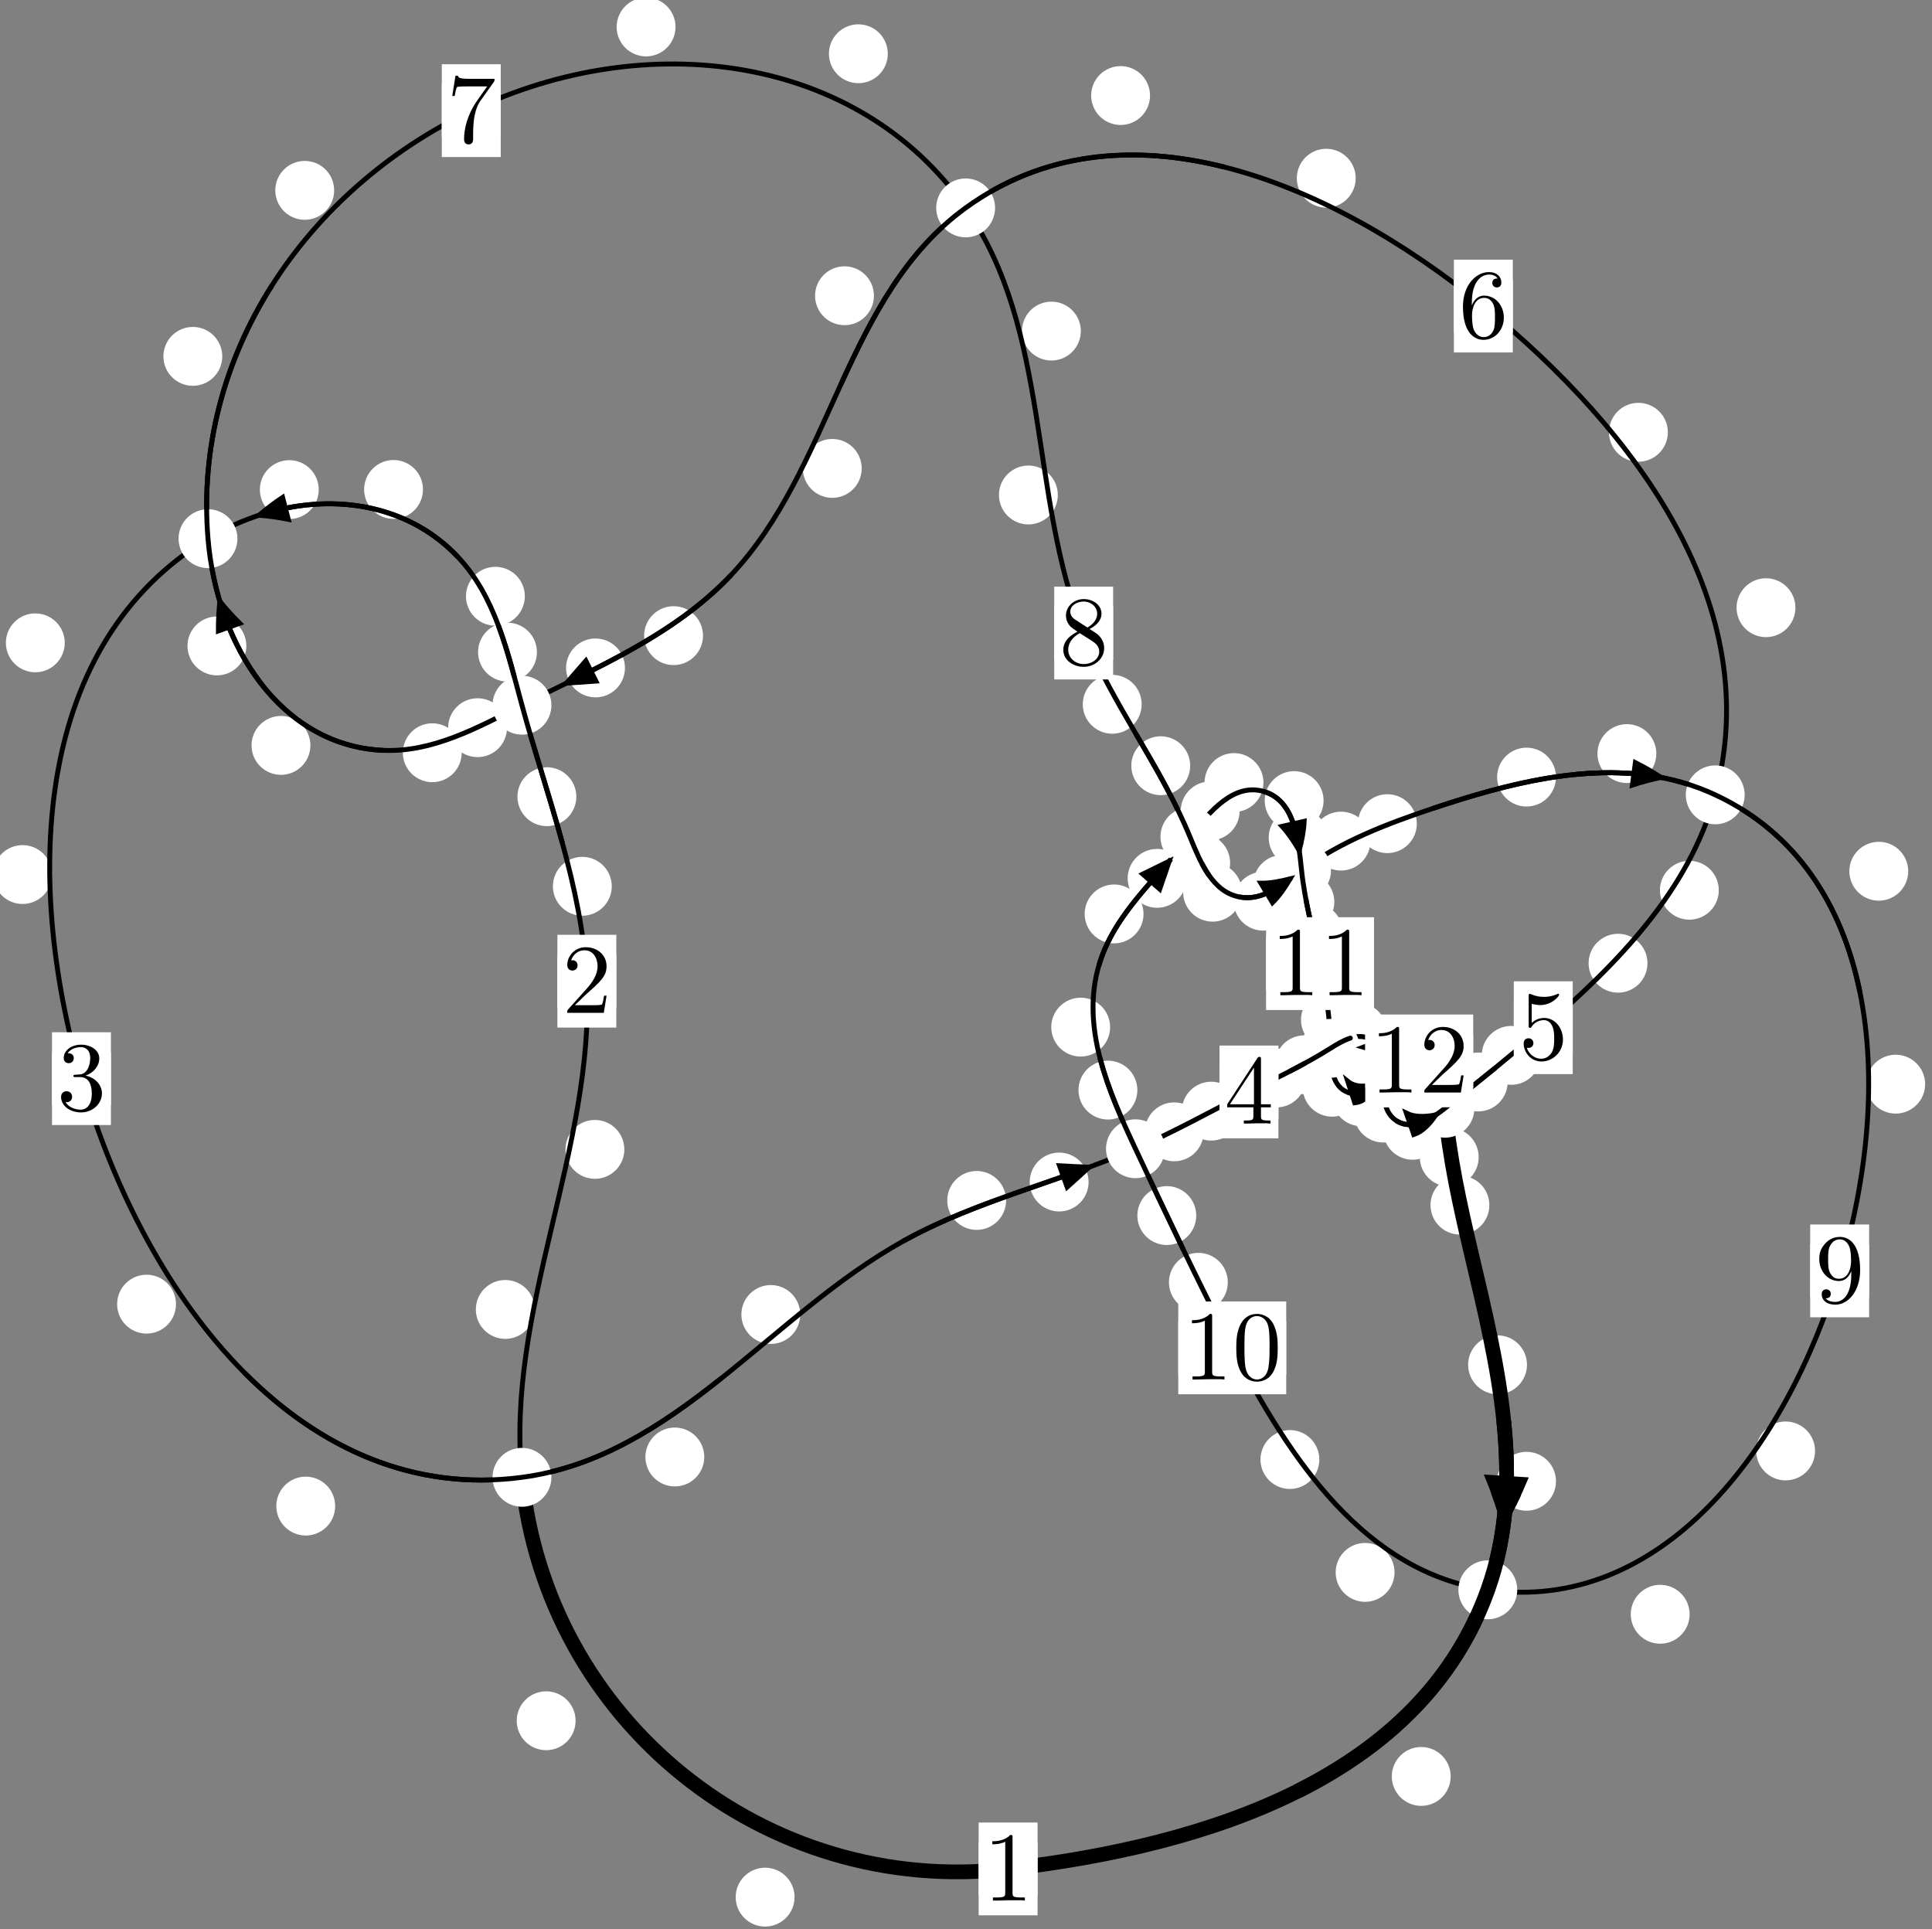 <?xml version="1.0"?>
<!-- Created by MetaPost 1.999 on 2021.07.05:2358 -->
<svg version="1.1" xmlns="http://www.w3.org/2000/svg" xmlns:xlink="http://www.w3.org/1999/xlink" width="196.175" height="195.866" viewBox="0 0 196.175 195.866">
<rect x="0" y="0" width="196.175" height="195.866" fill="#808080" stroke="none"/>
<!-- Original BoundingBox: -53.698837 -45.614761 142.476654 150.251389 -->
  <defs>
    <g transform="scale(0.01,0.01)" id="GLYPHcmr10_48">
      <path style="fill-rule: evenodd;" d="M460 -320C460 -400,455 -480,420 -554C374 -650,292 -666,250 -666C190 -666,117 -640,76 -547C44 -478,39 -400,39 -320C39 -245,43 -155,84 -79C127 2,200 22,249 22C303 22,379 1,423 -94C455 -163,460 -241,460 -320M249 -0C210 -0,151 -25,133 -121C122 -181,122 -273,122 -332C122 -396,122 -462,130 -516C149 -635,224 -644,249 -644C282 -644,348 -626,367 -527C377 -471,377 -395,377 -332C377 -257,377 -189,366 -125C351 -30,294 -0,249 -0"></path>
    </g>
    <g transform="scale(0.01,0.01)" id="GLYPHcmr10_49">
      <path style="fill-rule: evenodd;" d="M294 -640C294 -664,294 -666,271 -666C209 -602,121 -602,89 -602L89 -571C109 -571,168 -571,220 -597L220 -79C220 -43,217 -31,127 -31L95 -31L95 -0L257 -0L130 -3L217 -3L257 -3L297 -3L384 -3L419 -0L419 -31L387 -31C297 -31,294 -42,294 -79"></path>
    </g>
    <g transform="scale(0.01,0.01)" id="GLYPHcmr10_50">
      <path style="fill-rule: evenodd;" d="M127 -77L233 -180C389 -318,449 -372,449 -472C449 -586,359 -666,237 -666C124 -666,50 -574,50 -485C50 -429,100 -429,103 -429C120 -429,155 -441,155 -482C155 -508,137 -534,102 -534C94 -534,92 -534,89 -533C112 -598,166 -635,224 -635C315 -635,358 -554,358 -472C358 -392,308 -313,253 -251L61 -37C50 -26,50 -24,50 -0L421 -0L449 -174L424 -174C419 -144,412 -100,402 -85C395 -77,329 -77,307 -77"></path>
    </g>
    <g transform="scale(0.01,0.01)" id="GLYPHcmr10_51">
      <path style="fill-rule: evenodd;" d="M290 -352C372 -379,430 -449,430 -528C430 -610,342 -666,246 -666C145 -666,69 -606,69 -530C69 -497,91 -478,120 -478C151 -478,171 -500,171 -529C171 -579,124 -579,109 -579C140 -628,206 -641,242 -641C283 -641,338 -619,338 -529C338 -517,336 -459,310 -415C280 -367,246 -364,221 -363C213 -362,189 -360,182 -360C174 -359,167 -358,167 -348C167 -337,174 -337,191 -337L235 -337C317 -337,354 -269,354 -171C354 -35,285 -6,241 -6C198 -6,123 -23,88 -82C123 -77,154 -99,154 -137C154 -173,127 -193,98 -193C74 -193,42 -179,42 -135C42 -44,135 22,244 22C366 22,457 -69,457 -171C457 -253,394 -331,290 -352"></path>
    </g>
    <g transform="scale(0.01,0.01)" id="GLYPHcmr10_52">
      <path style="fill-rule: evenodd;" d="M294 -165L294 -78C294 -42,292 -31,218 -31L197 -31L197 -0L332 -0L238 -3L290 -3L332 -3L374 -3L427 -3L468 -0L468 -31L447 -31C373 -31,371 -42,371 -78L371 -165L471 -165L471 -196L371 -196L371 -651C371 -671,371 -677,355 -677C346 -677,343 -677,335 -665L28 -196L28 -165M300 -196L56 -196L300 -569"></path>
    </g>
    <g transform="scale(0.01,0.01)" id="GLYPHcmr10_53">
      <path style="fill-rule: evenodd;" d="M449 -201C449 -320,367 -420,259 -420C211 -420,168 -404,132 -369L132 -564C152 -558,185 -551,217 -551C340 -551,410 -642,410 -655C410 -661,407 -666,400 -666C399 -666,397 -666,392 -663C372 -654,323 -634,256 -634C216 -634,170 -641,123 -662C115 -665,113 -665,111 -665C101 -665,101 -657,101 -641L101 -345C101 -327,101 -319,115 -319C122 -319,124 -322,128 -328C139 -344,176 -398,257 -398C309 -398,334 -352,342 -334C358 -297,360 -258,360 -208C360 -173,360 -113,336 -71C312 -32,275 -6,229 -6C156 -6,99 -59,82 -118C85 -117,88 -116,99 -116C132 -116,149 -141,149 -165C149 -189,132 -214,99 -214C85 -214,50 -207,50 -161C50 -75,119 22,231 22C347 22,449 -74,449 -201"></path>
    </g>
    <g transform="scale(0.01,0.01)" id="GLYPHcmr10_54">
      <path style="fill-rule: evenodd;" d="M132 -328L132 -352C132 -605,256 -641,307 -641C331 -641,373 -635,395 -601C380 -601,340 -601,340 -556C340 -525,364 -510,386 -510C402 -510,432 -519,432 -558C432 -618,388 -666,305 -666C177 -666,42 -537,42 -316C42 -49,158 22,251 22C362 22,457 -72,457 -204C457 -331,368 -427,257 -427C189 -427,152 -376,132 -328M251 -6C188 -6,158 -66,152 -81C134 -128,134 -208,134 -226C134 -304,166 -404,256 -404C272 -404,318 -404,349 -342C367 -305,367 -254,367 -205C367 -157,367 -107,350 -71C320 -11,274 -6,251 -6"></path>
    </g>
    <g transform="scale(0.01,0.01)" id="GLYPHcmr10_55">
      <path style="fill-rule: evenodd;" d="M476 -609C485 -621,485 -623,485 -644L242 -644C120 -644,118 -657,114 -676L89 -676L56 -470L81 -470C84 -486,93 -549,106 -561C113 -567,191 -567,204 -567L411 -567C400 -551,321 -442,299 -409C209 -274,176 -135,176 -33C176 -23,176 22,222 22C268 22,268 -23,268 -33L268 -84C268 -139,271 -194,279 -248C283 -271,297 -357,341 -419"></path>
    </g>
    <g transform="scale(0.01,0.01)" id="GLYPHcmr10_56">
      <path style="fill-rule: evenodd;" d="M163 -457C117 -487,113 -521,113 -538C113 -599,178 -641,249 -641C322 -641,386 -589,386 -517C386 -460,347 -412,287 -377M309 -362C381 -399,430 -451,430 -517C430 -609,341 -666,250 -666C150 -666,69 -592,69 -499C69 -481,71 -436,113 -389C124 -377,161 -352,186 -335C128 -306,42 -250,42 -151C42 -45,144 22,249 22C362 22,457 -61,457 -168C457 -204,446 -249,408 -291C389 -312,373 -322,309 -362M209 -320L332 -242C360 -223,407 -193,407 -132C407 -58,332 -6,250 -6C164 -6,92 -68,92 -151C92 -209,124 -273,209 -320"></path>
    </g>
    <g transform="scale(0.01,0.01)" id="GLYPHcmr10_57">
      <path style="fill-rule: evenodd;" d="M367 -318L367 -286C367 -52,263 -6,205 -6C188 -6,134 -8,107 -42C151 -42,159 -71,159 -88C159 -119,135 -134,113 -134C97 -134,67 -125,67 -86C67 -19,121 22,206 22C335 22,457 -114,457 -329C457 -598,342 -666,253 -666C198 -666,149 -648,106 -603C65 -558,42 -516,42 -441C42 -316,130 -218,242 -218C303 -218,344 -260,367 -318M243 -241C227 -241,181 -241,150 -304C132 -341,132 -391,132 -440C132 -494,132 -541,153 -578C180 -628,218 -641,253 -641C299 -641,332 -607,349 -562C361 -530,365 -467,365 -421C365 -338,331 -241,243 -241"></path>
    </g>
  </defs>
  <path d="M80.679 192.626C80.679 191.833,80.364 191.073,79.804 190.513C79.243 189.952,78.483 189.637,77.691 189.637C76.898 189.637,76.138 189.952,75.577 190.513C75.017 191.073,74.702 191.833,74.702 192.626C74.702 193.419,75.017 194.179,75.577 194.739C76.138 195.3,76.898 195.615,77.691 195.615C78.483 195.615,79.243 195.3,79.804 194.739C80.364 194.179,80.679 193.419,80.679 192.626Z" style="fill: rgb(100%,100%,100%);stroke: none;"></path>
  <path d="M105.353 189.761C105.353 188.968,105.038 188.208,104.477 187.648C103.917 187.087,103.156 186.772,102.364 186.772C101.571 186.772,100.811 187.087,100.25 187.648C99.69 188.208,99.375 188.968,99.375 189.761C99.375 190.554,99.69 191.314,100.25 191.874C100.811 192.435,101.571 192.75,102.364 192.75C103.156 192.75,103.917 192.435,104.477 191.874C105.038 191.314,105.353 190.554,105.353 189.761Z" style="fill: rgb(100%,100%,100%);stroke: none;"></path>
  <path d="M54.295 132.954C54.295 132.161,53.98 131.401,53.419 130.84C52.859 130.28,52.099 129.965,51.306 129.965C50.513 129.965,49.753 130.28,49.193 130.84C48.632 131.401,48.317 132.161,48.317 132.954C48.317 133.746,48.632 134.507,49.193 135.067C49.753 135.628,50.513 135.943,51.306 135.943C52.099 135.943,52.859 135.628,53.419 135.067C53.98 134.507,54.295 133.746,54.295 132.954Z" style="fill: rgb(100%,100%,100%);stroke: none;"></path>
  <path d="M58.445 174.717C58.445 173.925,58.13 173.164,57.57 172.604C57.009 172.043,56.249 171.728,55.457 171.728C54.664 171.728,53.904 172.043,53.343 172.604C52.783 173.164,52.468 173.925,52.468 174.717C52.468 175.51,52.783 176.27,53.343 176.831C53.904 177.391,54.664 177.706,55.457 177.706C56.249 177.706,57.009 177.391,57.57 176.831C58.13 176.27,58.445 175.51,58.445 174.717Z" style="fill: rgb(100%,100%,100%);stroke: none;"></path>
  <path d="M62.118 89.99C62.118 89.198,61.803 88.437,61.243 87.877C60.682 87.316,59.922 87.001,59.129 87.001C58.337 87.001,57.577 87.316,57.016 87.877C56.456 88.437,56.141 89.198,56.141 89.99C56.141 90.783,56.456 91.543,57.016 92.104C57.577 92.664,58.337 92.979,59.129 92.979C59.922 92.979,60.682 92.664,61.243 92.104C61.803 91.543,62.118 90.783,62.118 89.99Z" style="fill: rgb(100%,100%,100%);stroke: none;"></path>
  <path d="M63.395 116.704C63.395 115.911,63.08 115.151,62.52 114.59C61.959 114.03,61.199 113.715,60.406 113.715C59.614 113.715,58.853 114.03,58.293 114.59C57.733 115.151,57.418 115.911,57.418 116.704C57.418 117.496,57.733 118.256,58.293 118.817C58.853 119.377,59.614 119.692,60.406 119.692C61.199 119.692,61.959 119.377,62.52 118.817C63.08 118.256,63.395 117.496,63.395 116.704Z" style="fill: rgb(100%,100%,100%);stroke: none;"></path>
  <path d="M54.521 66.215C54.521 65.422,54.206 64.662,53.645 64.101C53.085 63.541,52.325 63.226,51.532 63.226C50.739 63.226,49.979 63.541,49.419 64.101C48.858 64.662,48.543 65.422,48.543 66.215C48.543 67.007,48.858 67.768,49.419 68.328C49.979 68.889,50.739 69.204,51.532 69.204C52.325 69.204,53.085 68.889,53.645 68.328C54.206 67.768,54.521 67.007,54.521 66.215Z" style="fill: rgb(100%,100%,100%);stroke: none;"></path>
  <path d="M58.52 80.893C58.52 80.1,58.205 79.34,57.644 78.78C57.084 78.219,56.324 77.904,55.531 77.904C54.738 77.904,53.978 78.219,53.418 78.78C52.857 79.34,52.542 80.1,52.542 80.893C52.542 81.686,52.857 82.446,53.418 83.006C53.978 83.567,54.738 83.882,55.531 83.882C56.324 83.882,57.084 83.567,57.644 83.006C58.205 82.446,58.52 81.686,58.52 80.893Z" style="fill: rgb(100%,100%,100%);stroke: none;"></path>
  <path d="M42.949 49.696C42.949 48.904,42.634 48.143,42.074 47.583C41.513 47.022,40.753 46.707,39.96 46.707C39.168 46.707,38.408 47.022,37.847 47.583C37.287 48.143,36.972 48.904,36.972 49.696C36.972 50.489,37.287 51.249,37.847 51.81C38.408 52.37,39.168 52.685,39.96 52.685C40.753 52.685,41.513 52.37,42.074 51.81C42.634 51.249,42.949 50.489,42.949 49.696Z" style="fill: rgb(100%,100%,100%);stroke: none;"></path>
  <path d="M53.292 60.541C53.292 59.748,52.977 58.988,52.416 58.427C51.856 57.867,51.096 57.552,50.303 57.552C49.51 57.552,48.75 57.867,48.19 58.427C47.629 58.988,47.314 59.748,47.314 60.541C47.314 61.333,47.629 62.094,48.19 62.654C48.75 63.215,49.51 63.53,50.303 63.53C51.096 63.53,51.856 63.215,52.416 62.654C52.977 62.094,53.292 61.333,53.292 60.541Z" style="fill: rgb(100%,100%,100%);stroke: none;"></path>
  <path d="M6.575 65.27C6.575 64.477,6.26 63.717,5.699 63.157C5.139 62.596,4.379 62.281,3.586 62.281C2.793 62.281,2.033 62.596,1.473 63.157C0.912 63.717,0.597 64.477,0.597 65.27C0.597 66.063,0.912 66.823,1.473 67.383C2.033 67.944,2.793 68.259,3.586 68.259C4.379 68.259,5.139 67.944,5.699 67.383C6.26 66.823,6.575 66.063,6.575 65.27Z" style="fill: rgb(100%,100%,100%);stroke: none;"></path>
  <path d="M32.364 49.712C32.364 48.92,32.049 48.159,31.489 47.599C30.928 47.039,30.168 46.724,29.376 46.724C28.583 46.724,27.823 47.039,27.262 47.599C26.702 48.159,26.387 48.92,26.387 49.712C26.387 50.505,26.702 51.265,27.262 51.826C27.823 52.386,28.583 52.701,29.376 52.701C30.168 52.701,30.928 52.386,31.489 51.826C32.049 51.265,32.364 50.505,32.364 49.712Z" style="fill: rgb(100%,100%,100%);stroke: none;"></path>
  <path d="M17.869 132.418C17.869 131.625,17.555 130.865,16.994 130.305C16.434 129.744,15.673 129.429,14.881 129.429C14.088 129.429,13.328 129.744,12.767 130.305C12.207 130.865,11.892 131.625,11.892 132.418C11.892 133.211,12.207 133.971,12.767 134.531C13.328 135.092,14.088 135.407,14.881 135.407C15.673 135.407,16.434 135.092,16.994 134.531C17.555 133.971,17.869 133.211,17.869 132.418Z" style="fill: rgb(100%,100%,100%);stroke: none;"></path>
  <path d="M5.279 88.797C5.279 88.005,4.964 87.244,4.403 86.684C3.843 86.123,3.083 85.809,2.29 85.809C1.497 85.809,0.737 86.123,0.177 86.684C-0.384 87.244,-0.699 88.005,-0.699 88.797C-0.699 89.59,-0.384 90.35,0.177 90.911C0.737 91.471,1.497 91.786,2.29 91.786C3.083 91.786,3.843 91.471,4.403 90.911C4.964 90.35,5.279 89.59,5.279 88.797Z" style="fill: rgb(100%,100%,100%);stroke: none;"></path>
  <path d="M71.512 147.935C71.512 147.142,71.197 146.382,70.636 145.822C70.076 145.261,69.315 144.946,68.523 144.946C67.73 144.946,66.97 145.261,66.409 145.822C65.849 146.382,65.534 147.142,65.534 147.935C65.534 148.728,65.849 149.488,66.409 150.048C66.97 150.609,67.73 150.924,68.523 150.924C69.315 150.924,70.076 150.609,70.636 150.048C71.197 149.488,71.512 148.728,71.512 147.935Z" style="fill: rgb(100%,100%,100%);stroke: none;"></path>
  <path d="M34.033 152.921C34.033 152.128,33.718 151.368,33.158 150.807C32.597 150.247,31.837 149.932,31.044 149.932C30.252 149.932,29.492 150.247,28.931 150.807C28.371 151.368,28.056 152.128,28.056 152.921C28.056 153.713,28.371 154.474,28.931 155.034C29.492 155.594,30.252 155.909,31.044 155.909C31.837 155.909,32.597 155.594,33.158 155.034C33.718 154.474,34.033 153.713,34.033 152.921Z" style="fill: rgb(100%,100%,100%);stroke: none;"></path>
  <path d="M102.16 121.886C102.16 121.093,101.845 120.333,101.285 119.773C100.724 119.212,99.964 118.897,99.172 118.897C98.379 118.897,97.619 119.212,97.058 119.773C96.498 120.333,96.183 121.093,96.183 121.886C96.183 122.679,96.498 123.439,97.058 123.999C97.619 124.56,98.379 124.875,99.172 124.875C99.964 124.875,100.724 124.56,101.285 123.999C101.845 123.439,102.16 122.679,102.16 121.886Z" style="fill: rgb(100%,100%,100%);stroke: none;"></path>
  <path d="M81.257 133.467C81.257 132.675,80.942 131.915,80.382 131.354C79.821 130.794,79.061 130.479,78.268 130.479C77.476 130.479,76.715 130.794,76.155 131.354C75.594 131.915,75.279 132.675,75.279 133.467C75.279 134.26,75.594 135.02,76.155 135.581C76.715 136.141,77.476 136.456,78.268 136.456C79.061 136.456,79.821 136.141,80.382 135.581C80.942 135.02,81.257 134.26,81.257 133.467Z" style="fill: rgb(100%,100%,100%);stroke: none;"></path>
  <path d="M122.221 114.92C122.221 114.128,121.906 113.367,121.346 112.807C120.785 112.246,120.025 111.931,119.233 111.931C118.44 111.931,117.68 112.246,117.119 112.807C116.559 113.367,116.244 114.128,116.244 114.92C116.244 115.713,116.559 116.473,117.119 117.034C117.68 117.594,118.44 117.909,119.233 117.909C120.025 117.909,120.785 117.594,121.346 117.034C121.906 116.473,122.221 115.713,122.221 114.92Z" style="fill: rgb(100%,100%,100%);stroke: none;"></path>
  <path d="M110.535 120.016C110.535 119.224,110.22 118.463,109.66 117.903C109.099 117.343,108.339 117.028,107.546 117.028C106.754 117.028,105.994 117.343,105.433 117.903C104.873 118.463,104.558 119.224,104.558 120.016C104.558 120.809,104.873 121.569,105.433 122.13C105.994 122.69,106.754 123.005,107.546 123.005C108.339 123.005,109.099 122.69,109.66 122.13C110.22 121.569,110.535 120.809,110.535 120.016Z" style="fill: rgb(100%,100%,100%);stroke: none;"></path>
  <path d="M132.598 109.453C132.598 108.66,132.283 107.9,131.722 107.34C131.162 106.779,130.402 106.464,129.609 106.464C128.816 106.464,128.056 106.779,127.496 107.34C126.935 107.9,126.62 108.66,126.62 109.453C126.62 110.246,126.935 111.006,127.496 111.566C128.056 112.127,128.816 112.442,129.609 112.442C130.402 112.442,131.162 112.127,131.722 111.566C132.283 111.006,132.598 110.246,132.598 109.453Z" style="fill: rgb(100%,100%,100%);stroke: none;"></path>
  <path d="M125.978 112.82C125.978 112.027,125.663 111.267,125.103 110.707C124.542 110.146,123.782 109.831,122.989 109.831C122.197 109.831,121.437 110.146,120.876 110.707C120.316 111.267,120.001 112.027,120.001 112.82C120.001 113.613,120.316 114.373,120.876 114.933C121.437 115.494,122.197 115.809,122.989 115.809C123.782 115.809,124.542 115.494,125.103 114.933C125.663 114.373,125.978 113.613,125.978 112.82Z" style="fill: rgb(100%,100%,100%);stroke: none;"></path>
  <path d="M139.368 105.632C139.368 104.839,139.053 104.079,138.493 103.518C137.932 102.958,137.172 102.643,136.379 102.643C135.587 102.643,134.826 102.958,134.266 103.518C133.705 104.079,133.391 104.839,133.391 105.632C133.391 106.424,133.705 107.184,134.266 107.745C134.826 108.305,135.587 108.62,136.379 108.62C137.172 108.62,137.932 108.305,138.493 107.745C139.053 107.184,139.368 106.424,139.368 105.632Z" style="fill: rgb(100%,100%,100%);stroke: none;"></path>
  <path d="M135.432 108.112C135.432 107.319,135.117 106.559,134.557 105.998C133.996 105.438,133.236 105.123,132.443 105.123C131.651 105.123,130.891 105.438,130.33 105.998C129.77 106.559,129.455 107.319,129.455 108.112C129.455 108.904,129.77 109.664,130.33 110.225C130.891 110.785,131.651 111.1,132.443 111.1C133.236 111.1,133.996 110.785,134.557 110.225C135.117 109.664,135.432 108.904,135.432 108.112Z" style="fill: rgb(100%,100%,100%);stroke: none;"></path>
  <path d="M143.44 106.224C143.44 105.431,143.125 104.671,142.564 104.11C142.004 103.55,141.243 103.235,140.451 103.235C139.658 103.235,138.898 103.55,138.337 104.11C137.777 104.671,137.462 105.431,137.462 106.224C137.462 107.016,137.777 107.776,138.337 108.337C138.898 108.897,139.658 109.212,140.451 109.212C141.243 109.212,142.004 108.897,142.564 108.337C143.125 107.776,143.44 107.016,143.44 106.224Z" style="fill: rgb(100%,100%,100%);stroke: none;"></path>
  <path d="M140.833 104.8C140.833 104.008,140.519 103.248,139.958 102.687C139.398 102.127,138.637 101.812,137.845 101.812C137.052 101.812,136.292 102.127,135.731 102.687C135.171 103.248,134.856 104.008,134.856 104.8C134.856 105.593,135.171 106.353,135.731 106.914C136.292 107.474,137.052 107.789,137.845 107.789C138.637 107.789,139.398 107.474,139.958 106.914C140.519 106.353,140.833 105.593,140.833 104.8Z" style="fill: rgb(100%,100%,100%);stroke: none;"></path>
  <path d="M143.375 111.146C143.375 110.354,143.06 109.593,142.5 109.033C141.939 108.473,141.179 108.158,140.386 108.158C139.594 108.158,138.834 108.473,138.273 109.033C137.713 109.593,137.398 110.354,137.398 111.146C137.398 111.939,137.713 112.699,138.273 113.26C138.834 113.82,139.594 114.135,140.386 114.135C141.179 114.135,141.939 113.82,142.5 113.26C143.06 112.699,143.375 111.939,143.375 111.146Z" style="fill: rgb(100%,100%,100%);stroke: none;"></path>
  <path d="M143.542 107.915C143.542 107.122,143.227 106.362,142.666 105.802C142.106 105.241,141.346 104.926,140.553 104.926C139.76 104.926,139 105.241,138.44 105.802C137.879 106.362,137.564 107.122,137.564 107.915C137.564 108.708,137.879 109.468,138.44 110.028C139 110.589,139.76 110.904,140.553 110.904C141.346 110.904,142.106 110.589,142.666 110.028C143.227 109.468,143.542 108.708,143.542 107.915Z" style="fill: rgb(100%,100%,100%);stroke: none;"></path>
  <path d="M146.426 114.764C146.426 113.971,146.112 113.211,145.551 112.651C144.991 112.09,144.23 111.775,143.438 111.775C142.645 111.775,141.885 112.09,141.324 112.651C140.764 113.211,140.449 113.971,140.449 114.764C140.449 115.557,140.764 116.317,141.324 116.877C141.885 117.438,142.645 117.753,143.438 117.753C144.23 117.753,144.991 117.438,145.551 116.877C146.112 116.317,146.426 115.557,146.426 114.764Z" style="fill: rgb(100%,100%,100%);stroke: none;"></path>
  <path d="M143.448 113.015C143.448 112.222,143.133 111.462,142.573 110.902C142.012 110.341,141.252 110.026,140.46 110.026C139.667 110.026,138.907 110.341,138.346 110.902C137.786 111.462,137.471 112.222,137.471 113.015C137.471 113.808,137.786 114.568,138.346 115.128C138.907 115.689,139.667 116.004,140.46 116.004C141.252 116.004,142.012 115.689,142.573 115.128C143.133 114.568,143.448 113.808,143.448 113.015Z" style="fill: rgb(100%,100%,100%);stroke: none;"></path>
  <path d="M153.086 109.859C153.086 109.066,152.772 108.306,152.211 107.746C151.651 107.185,150.89 106.87,150.098 106.87C149.305 106.87,148.545 107.185,147.984 107.746C147.424 108.306,147.109 109.066,147.109 109.859C147.109 110.652,147.424 111.412,147.984 111.972C148.545 112.533,149.305 112.848,150.098 112.848C150.89 112.848,151.651 112.533,152.211 111.972C152.772 111.412,153.086 110.652,153.086 109.859Z" style="fill: rgb(100%,100%,100%);stroke: none;"></path>
  <path d="M148.226 113.696C148.226 112.904,147.911 112.144,147.35 111.583C146.79 111.023,146.03 110.708,145.237 110.708C144.444 110.708,143.684 111.023,143.124 111.583C142.563 112.144,142.248 112.904,142.248 113.696C142.248 114.489,142.563 115.249,143.124 115.81C143.684 116.37,144.444 116.685,145.237 116.685C146.03 116.685,146.79 116.37,147.35 115.81C147.911 115.249,148.226 114.489,148.226 113.696Z" style="fill: rgb(100%,100%,100%);stroke: none;"></path>
  <path d="M167.284 97.801C167.284 97.008,166.969 96.248,166.408 95.687C165.848 95.127,165.088 94.812,164.295 94.812C163.502 94.812,162.742 95.127,162.182 95.687C161.621 96.248,161.306 97.008,161.306 97.801C161.306 98.593,161.621 99.354,162.182 99.914C162.742 100.475,163.502 100.79,164.295 100.79C165.088 100.79,165.848 100.475,166.408 99.914C166.969 99.354,167.284 98.593,167.284 97.801Z" style="fill: rgb(100%,100%,100%);stroke: none;"></path>
  <path d="M156.435 107.158C156.435 106.365,156.12 105.605,155.559 105.044C154.999 104.484,154.239 104.169,153.446 104.169C152.653 104.169,151.893 104.484,151.333 105.044C150.772 105.605,150.457 106.365,150.457 107.158C150.457 107.95,150.772 108.71,151.333 109.271C151.893 109.831,152.653 110.146,153.446 110.146C154.239 110.146,154.999 109.831,155.559 109.271C156.12 108.71,156.435 107.95,156.435 107.158Z" style="fill: rgb(100%,100%,100%);stroke: none;"></path>
  <path d="M182.307 61.703C182.307 60.911,181.992 60.151,181.432 59.59C180.871 59.03,180.111 58.715,179.318 58.715C178.526 58.715,177.765 59.03,177.205 59.59C176.644 60.151,176.329 60.911,176.329 61.703C176.329 62.496,176.644 63.256,177.205 63.817C177.765 64.377,178.526 64.692,179.318 64.692C180.111 64.692,180.871 64.377,181.432 63.817C181.992 63.256,182.307 62.496,182.307 61.703Z" style="fill: rgb(100%,100%,100%);stroke: none;"></path>
  <path d="M174.527 90.391C174.527 89.598,174.212 88.838,173.651 88.277C173.091 87.717,172.331 87.402,171.538 87.402C170.745 87.402,169.985 87.717,169.424 88.277C168.864 88.838,168.549 89.598,168.549 90.391C168.549 91.183,168.864 91.943,169.424 92.504C169.985 93.064,170.745 93.379,171.538 93.379C172.331 93.379,173.091 93.064,173.651 92.504C174.212 91.943,174.527 91.183,174.527 90.391Z" style="fill: rgb(100%,100%,100%);stroke: none;"></path>
  <path d="M137.657 18.094C137.657 17.302,137.342 16.542,136.781 15.981C136.221 15.421,135.461 15.106,134.668 15.106C133.875 15.106,133.115 15.421,132.555 15.981C131.994 16.542,131.679 17.302,131.679 18.094C131.679 18.887,131.994 19.647,132.555 20.208C133.115 20.768,133.875 21.083,134.668 21.083C135.461 21.083,136.221 20.768,136.781 20.208C137.342 19.647,137.657 18.887,137.657 18.094Z" style="fill: rgb(100%,100%,100%);stroke: none;"></path>
  <path d="M169.353 43.891C169.353 43.098,169.038 42.338,168.477 41.778C167.917 41.217,167.157 40.902,166.364 40.902C165.571 40.902,164.811 41.217,164.251 41.778C163.69 42.338,163.375 43.098,163.375 43.891C163.375 44.684,163.69 45.444,164.251 46.004C164.811 46.565,165.571 46.88,166.364 46.88C167.157 46.88,167.917 46.565,168.477 46.004C169.038 45.444,169.353 44.684,169.353 43.891Z" style="fill: rgb(100%,100%,100%);stroke: none;"></path>
  <path d="M88.739 30.028C88.739 29.236,88.424 28.476,87.864 27.915C87.303 27.355,86.543 27.04,85.75 27.04C84.958 27.04,84.197 27.355,83.637 27.915C83.077 28.476,82.762 29.236,82.762 30.028C82.762 30.821,83.077 31.581,83.637 32.142C84.197 32.702,84.958 33.017,85.75 33.017C86.543 33.017,87.303 32.702,87.864 32.142C88.424 31.581,88.739 30.821,88.739 30.028Z" style="fill: rgb(100%,100%,100%);stroke: none;"></path>
  <path d="M116.774 9.7C116.774 8.908,116.459 8.148,115.898 7.587C115.338 7.027,114.578 6.712,113.785 6.712C112.992 6.712,112.232 7.027,111.672 7.587C111.111 8.148,110.796 8.908,110.796 9.7C110.796 10.493,111.111 11.253,111.672 11.814C112.232 12.374,112.992 12.689,113.785 12.689C114.578 12.689,115.338 12.374,115.898 11.814C116.459 11.253,116.774 10.493,116.774 9.7Z" style="fill: rgb(100%,100%,100%);stroke: none;"></path>
  <path d="M71.383 64.541C71.383 63.748,71.068 62.988,70.508 62.428C69.947 61.867,69.187 61.552,68.394 61.552C67.602 61.552,66.841 61.867,66.281 62.428C65.72 62.988,65.405 63.748,65.405 64.541C65.405 65.334,65.72 66.094,66.281 66.654C66.841 67.215,67.602 67.53,68.394 67.53C69.187 67.53,69.947 67.215,70.508 66.654C71.068 66.094,71.383 65.334,71.383 64.541Z" style="fill: rgb(100%,100%,100%);stroke: none;"></path>
  <path d="M87.497 47.559C87.497 46.767,87.182 46.007,86.622 45.446C86.061 44.886,85.301 44.571,84.508 44.571C83.716 44.571,82.956 44.886,82.395 45.446C81.835 46.007,81.52 46.767,81.52 47.559C81.52 48.352,81.835 49.112,82.395 49.673C82.956 50.233,83.716 50.548,84.508 50.548C85.301 50.548,86.061 50.233,86.622 49.673C87.182 49.112,87.497 48.352,87.497 47.559Z" style="fill: rgb(100%,100%,100%);stroke: none;"></path>
  <path d="M51.482 73.886C51.482 73.094,51.167 72.333,50.606 71.773C50.046 71.212,49.286 70.898,48.493 70.898C47.7 70.898,46.94 71.212,46.38 71.773C45.819 72.333,45.504 73.094,45.504 73.886C45.504 74.679,45.819 75.439,46.38 76C46.94 76.56,47.7 76.875,48.493 76.875C49.286 76.875,50.046 76.56,50.606 76C51.167 75.439,51.482 74.679,51.482 73.886Z" style="fill: rgb(100%,100%,100%);stroke: none;"></path>
  <path d="M63.458 67.819C63.458 67.026,63.143 66.266,62.583 65.705C62.022 65.145,61.262 64.83,60.47 64.83C59.677 64.83,58.917 65.145,58.356 65.705C57.796 66.266,57.481 67.026,57.481 67.819C57.481 68.611,57.796 69.372,58.356 69.932C58.917 70.493,59.677 70.807,60.47 70.807C61.262 70.807,62.022 70.493,62.583 69.932C63.143 69.372,63.458 68.611,63.458 67.819Z" style="fill: rgb(100%,100%,100%);stroke: none;"></path>
  <path d="M31.518 75.684C31.518 74.891,31.203 74.131,30.642 73.571C30.082 73.01,29.322 72.695,28.529 72.695C27.736 72.695,26.976 73.01,26.415 73.571C25.855 74.131,25.54 74.891,25.54 75.684C25.54 76.477,25.855 77.237,26.415 77.797C26.976 78.358,27.736 78.673,28.529 78.673C29.322 78.673,30.082 78.358,30.642 77.797C31.203 77.237,31.518 76.477,31.518 75.684Z" style="fill: rgb(100%,100%,100%);stroke: none;"></path>
  <path d="M46.884 76.429C46.884 75.637,46.569 74.877,46.009 74.316C45.448 73.756,44.688 73.441,43.896 73.441C43.103 73.441,42.343 73.756,41.782 74.316C41.222 74.877,40.907 75.637,40.907 76.429C40.907 77.222,41.222 77.982,41.782 78.543C42.343 79.103,43.103 79.418,43.896 79.418C44.688 79.418,45.448 79.103,46.009 78.543C46.569 77.982,46.884 77.222,46.884 76.429Z" style="fill: rgb(100%,100%,100%);stroke: none;"></path>
  <path d="M22.569 36.184C22.569 35.392,22.254 34.632,21.694 34.071C21.134 33.511,20.373 33.196,19.581 33.196C18.788 33.196,18.028 33.511,17.467 34.071C16.907 34.632,16.592 35.392,16.592 36.184C16.592 36.977,16.907 37.737,17.467 38.298C18.028 38.858,18.788 39.173,19.581 39.173C20.373 39.173,21.134 38.858,21.694 38.298C22.254 37.737,22.569 36.977,22.569 36.184Z" style="fill: rgb(100%,100%,100%);stroke: none;"></path>
  <path d="M25.014 65.585C25.014 64.792,24.699 64.032,24.139 63.472C23.578 62.911,22.818 62.596,22.025 62.596C21.233 62.596,20.473 62.911,19.912 63.472C19.352 64.032,19.037 64.792,19.037 65.585C19.037 66.378,19.352 67.138,19.912 67.698C20.473 68.259,21.233 68.574,22.025 68.574C22.818 68.574,23.578 68.259,24.139 67.698C24.699 67.138,25.014 66.378,25.014 65.585Z" style="fill: rgb(100%,100%,100%);stroke: none;"></path>
  <path d="M68.592 2.737C68.592 1.945,68.277 1.185,67.716 0.624C67.156 0.064,66.396 -0.251,65.603 -0.251C64.81 -0.251,64.05 0.064,63.49 0.624C62.929 1.185,62.614 1.945,62.614 2.737C62.614 3.53,62.929 4.29,63.49 4.851C64.05 5.411,64.81 5.726,65.603 5.726C66.396 5.726,67.156 5.411,67.716 4.851C68.277 4.29,68.592 3.53,68.592 2.737Z" style="fill: rgb(100%,100%,100%);stroke: none;"></path>
  <path d="M33.93 19.328C33.93 18.535,33.615 17.775,33.055 17.214C32.494 16.654,31.734 16.339,30.941 16.339C30.149 16.339,29.389 16.654,28.828 17.214C28.268 17.775,27.953 18.535,27.953 19.328C27.953 20.12,28.268 20.88,28.828 21.441C29.389 22.001,30.149 22.316,30.941 22.316C31.734 22.316,32.494 22.001,33.055 21.441C33.615 20.88,33.93 20.12,33.93 19.328Z" style="fill: rgb(100%,100%,100%);stroke: none;"></path>
  <path d="M109.748 33.617C109.748 32.824,109.433 32.064,108.873 31.503C108.312 30.943,107.552 30.628,106.759 30.628C105.967 30.628,105.206 30.943,104.646 31.503C104.086 32.064,103.771 32.824,103.771 33.617C103.771 34.409,104.086 35.169,104.646 35.73C105.206 36.29,105.967 36.605,106.759 36.605C107.552 36.605,108.312 36.29,108.873 35.73C109.433 35.169,109.748 34.409,109.748 33.617Z" style="fill: rgb(100%,100%,100%);stroke: none;"></path>
  <path d="M90.147 5.459C90.147 4.666,89.832 3.906,89.271 3.345C88.711 2.785,87.95 2.47,87.158 2.47C86.365 2.47,85.605 2.785,85.044 3.345C84.484 3.906,84.169 4.666,84.169 5.459C84.169 6.251,84.484 7.012,85.044 7.572C85.605 8.132,86.365 8.447,87.158 8.447C87.95 8.447,88.711 8.132,89.271 7.572C89.832 7.012,90.147 6.251,90.147 5.459Z" style="fill: rgb(100%,100%,100%);stroke: none;"></path>
  <path d="M115.924 71.51C115.924 70.717,115.609 69.957,115.048 69.397C114.488 68.836,113.728 68.521,112.935 68.521C112.142 68.521,111.382 68.836,110.822 69.397C110.261 69.957,109.946 70.717,109.946 71.51C109.946 72.303,110.261 73.063,110.822 73.623C111.382 74.184,112.142 74.499,112.935 74.499C113.728 74.499,114.488 74.184,115.048 73.623C115.609 73.063,115.924 72.303,115.924 71.51Z" style="fill: rgb(100%,100%,100%);stroke: none;"></path>
  <path d="M107.41 50.259C107.41 49.466,107.095 48.706,106.535 48.146C105.974 47.585,105.214 47.27,104.422 47.27C103.629 47.27,102.869 47.585,102.308 48.146C101.748 48.706,101.433 49.466,101.433 50.259C101.433 51.052,101.748 51.812,102.308 52.372C102.869 52.933,103.629 53.248,104.422 53.248C105.214 53.248,105.974 52.933,106.535 52.372C107.095 51.812,107.41 51.052,107.41 50.259Z" style="fill: rgb(100%,100%,100%);stroke: none;"></path>
  <path d="M124.907 87.622C124.907 86.83,124.592 86.07,124.031 85.509C123.471 84.949,122.71 84.634,121.918 84.634C121.125 84.634,120.365 84.949,119.804 85.509C119.244 86.07,118.929 86.83,118.929 87.622C118.929 88.415,119.244 89.175,119.804 89.736C120.365 90.296,121.125 90.611,121.918 90.611C122.71 90.611,123.471 90.296,124.031 89.736C124.592 89.175,124.907 88.415,124.907 87.622Z" style="fill: rgb(100%,100%,100%);stroke: none;"></path>
  <path d="M120.85 77.748C120.85 76.955,120.535 76.195,119.974 75.634C119.414 75.074,118.654 74.759,117.861 74.759C117.068 74.759,116.308 75.074,115.748 75.634C115.187 76.195,114.872 76.955,114.872 77.748C114.872 78.54,115.187 79.301,115.748 79.861C116.308 80.422,117.068 80.737,117.861 80.737C118.654 80.737,119.414 80.422,119.974 79.861C120.535 79.301,120.85 78.54,120.85 77.748Z" style="fill: rgb(100%,100%,100%);stroke: none;"></path>
  <path d="M131.245 91.5C131.245 90.708,130.93 89.948,130.37 89.387C129.809 88.827,129.049 88.512,128.256 88.512C127.464 88.512,126.704 88.827,126.143 89.387C125.583 89.948,125.268 90.708,125.268 91.5C125.268 92.293,125.583 93.053,126.143 93.614C126.704 94.174,127.464 94.489,128.256 94.489C129.049 94.489,129.809 94.174,130.37 93.614C130.93 93.053,131.245 92.293,131.245 91.5Z" style="fill: rgb(100%,100%,100%);stroke: none;"></path>
  <path d="M126.114 90.59C126.114 89.797,125.799 89.037,125.238 88.477C124.678 87.916,123.918 87.601,123.125 87.601C122.332 87.601,121.572 87.916,121.012 88.477C120.451 89.037,120.136 89.797,120.136 90.59C120.136 91.383,120.451 92.143,121.012 92.703C121.572 93.264,122.332 93.579,123.125 93.579C123.918 93.579,124.678 93.264,125.238 92.703C125.799 92.143,126.114 91.383,126.114 90.59Z" style="fill: rgb(100%,100%,100%);stroke: none;"></path>
  <path d="M139.154 85.402C139.154 84.609,138.839 83.849,138.278 83.289C137.718 82.728,136.958 82.413,136.165 82.413C135.372 82.413,134.612 82.728,134.052 83.289C133.491 83.849,133.176 84.609,133.176 85.402C133.176 86.195,133.491 86.955,134.052 87.515C134.612 88.076,135.372 88.391,136.165 88.391C136.958 88.391,137.718 88.076,138.278 87.515C138.839 86.955,139.154 86.195,139.154 85.402Z" style="fill: rgb(100%,100%,100%);stroke: none;"></path>
  <path d="M133.23 89.794C133.23 89.001,132.915 88.241,132.355 87.681C131.794 87.12,131.034 86.805,130.241 86.805C129.449 86.805,128.689 87.12,128.128 87.681C127.568 88.241,127.253 89.001,127.253 89.794C127.253 90.587,127.568 91.347,128.128 91.907C128.689 92.468,129.449 92.783,130.241 92.783C131.034 92.783,131.794 92.468,132.355 91.907C132.915 91.347,133.23 90.587,133.23 89.794Z" style="fill: rgb(100%,100%,100%);stroke: none;"></path>
  <path d="M157.995 78.902C157.995 78.109,157.68 77.349,157.119 76.788C156.559 76.228,155.799 75.913,155.006 75.913C154.213 75.913,153.453 76.228,152.893 76.788C152.332 77.349,152.017 78.109,152.017 78.902C152.017 79.694,152.332 80.455,152.893 81.015C153.453 81.576,154.213 81.89,155.006 81.89C155.799 81.89,156.559 81.576,157.119 81.015C157.68 80.455,157.995 79.694,157.995 78.902Z" style="fill: rgb(100%,100%,100%);stroke: none;"></path>
  <path d="M143.863 83.632C143.863 82.839,143.548 82.079,142.987 81.518C142.427 80.958,141.667 80.643,140.874 80.643C140.081 80.643,139.321 80.958,138.761 81.518C138.2 82.079,137.885 82.839,137.885 83.632C137.885 84.424,138.2 85.184,138.761 85.745C139.321 86.305,140.081 86.62,140.874 86.62C141.667 86.62,142.427 86.305,142.987 85.745C143.548 85.184,143.863 84.424,143.863 83.632Z" style="fill: rgb(100%,100%,100%);stroke: none;"></path>
  <path d="M193.76 88.461C193.76 87.669,193.445 86.909,192.884 86.348C192.324 85.788,191.564 85.473,190.771 85.473C189.978 85.473,189.218 85.788,188.658 86.348C188.097 86.909,187.782 87.669,187.782 88.461C187.782 89.254,188.097 90.014,188.658 90.575C189.218 91.135,189.978 91.45,190.771 91.45C191.564 91.45,192.324 91.135,192.884 90.575C193.445 90.014,193.76 89.254,193.76 88.461Z" style="fill: rgb(100%,100%,100%);stroke: none;"></path>
  <path d="M168.184 76.515C168.184 75.723,167.869 74.963,167.308 74.402C166.748 73.842,165.988 73.527,165.195 73.527C164.402 73.527,163.642 73.842,163.082 74.402C162.521 74.963,162.206 75.723,162.206 76.515C162.206 77.308,162.521 78.068,163.082 78.629C163.642 79.189,164.402 79.504,165.195 79.504C165.988 79.504,166.748 79.189,167.308 78.629C167.869 78.068,168.184 77.308,168.184 76.515Z" style="fill: rgb(100%,100%,100%);stroke: none;"></path>
  <path d="M184.302 147.321C184.302 146.529,183.987 145.768,183.427 145.208C182.866 144.647,182.106 144.332,181.313 144.332C180.521 144.332,179.76 144.647,179.2 145.208C178.639 145.768,178.324 146.529,178.324 147.321C178.324 148.114,178.639 148.874,179.2 149.435C179.76 149.995,180.521 150.31,181.313 150.31C182.106 150.31,182.866 149.995,183.427 149.435C183.987 148.874,184.302 148.114,184.302 147.321Z" style="fill: rgb(100%,100%,100%);stroke: none;"></path>
  <path d="M195.477 110.08C195.477 109.287,195.162 108.527,194.601 107.967C194.041 107.406,193.281 107.091,192.488 107.091C191.695 107.091,190.935 107.406,190.375 107.967C189.814 108.527,189.499 109.287,189.499 110.08C189.499 110.873,189.814 111.633,190.375 112.193C190.935 112.754,191.695 113.069,192.488 113.069C193.281 113.069,194.041 112.754,194.601 112.193C195.162 111.633,195.477 110.873,195.477 110.08Z" style="fill: rgb(100%,100%,100%);stroke: none;"></path>
  <path d="M141.601 159.653C141.601 158.86,141.287 158.1,140.726 157.54C140.166 156.979,139.405 156.664,138.613 156.664C137.82 156.664,137.06 156.979,136.499 157.54C135.939 158.1,135.624 158.86,135.624 159.653C135.624 160.446,135.939 161.206,136.499 161.766C137.06 162.327,137.82 162.642,138.613 162.642C139.405 162.642,140.166 162.327,140.726 161.766C141.287 161.206,141.601 160.446,141.601 159.653Z" style="fill: rgb(100%,100%,100%);stroke: none;"></path>
  <path d="M171.564 163.904C171.564 163.111,171.249 162.351,170.689 161.791C170.128 161.23,169.368 160.915,168.575 160.915C167.783 160.915,167.022 161.23,166.462 161.791C165.901 162.351,165.587 163.111,165.587 163.904C165.587 164.697,165.901 165.457,166.462 166.017C167.022 166.578,167.783 166.893,168.575 166.893C169.368 166.893,170.128 166.578,170.689 166.017C171.249 165.457,171.564 164.697,171.564 163.904Z" style="fill: rgb(100%,100%,100%);stroke: none;"></path>
  <path d="M124.671 130.198C124.671 129.405,124.356 128.645,123.796 128.085C123.235 127.524,122.475 127.209,121.683 127.209C120.89 127.209,120.13 127.524,119.569 128.085C119.009 128.645,118.694 129.405,118.694 130.198C118.694 130.991,119.009 131.751,119.569 132.311C120.13 132.872,120.89 133.187,121.683 133.187C122.475 133.187,123.235 132.872,123.796 132.311C124.356 131.751,124.671 130.991,124.671 130.198Z" style="fill: rgb(100%,100%,100%);stroke: none;"></path>
  <path d="M133.965 148.192C133.965 147.399,133.65 146.639,133.09 146.079C132.529 145.518,131.769 145.203,130.977 145.203C130.184 145.203,129.424 145.518,128.863 146.079C128.303 146.639,127.988 147.399,127.988 148.192C127.988 148.985,128.303 149.745,128.863 150.305C129.424 150.866,130.184 151.181,130.977 151.181C131.769 151.181,132.529 150.866,133.09 150.305C133.65 149.745,133.965 148.985,133.965 148.192Z" style="fill: rgb(100%,100%,100%);stroke: none;"></path>
  <path d="M115.487 110.683C115.487 109.891,115.172 109.131,114.612 108.57C114.051 108.01,113.291 107.695,112.498 107.695C111.706 107.695,110.946 108.01,110.385 108.57C109.825 109.131,109.51 109.891,109.51 110.683C109.51 111.476,109.825 112.236,110.385 112.797C110.946 113.357,111.706 113.672,112.498 113.672C113.291 113.672,114.051 113.357,114.612 112.797C115.172 112.236,115.487 111.476,115.487 110.683Z" style="fill: rgb(100%,100%,100%);stroke: none;"></path>
  <path d="M121.465 123.423C121.465 122.63,121.15 121.87,120.59 121.309C120.029 120.749,119.269 120.434,118.476 120.434C117.684 120.434,116.923 120.749,116.363 121.309C115.802 121.87,115.487 122.63,115.487 123.423C115.487 124.215,115.802 124.976,116.363 125.536C116.923 126.097,117.684 126.412,118.476 126.412C119.269 126.412,120.029 126.097,120.59 125.536C121.15 124.976,121.465 124.215,121.465 123.423Z" style="fill: rgb(100%,100%,100%);stroke: none;"></path>
  <path d="M116.114 92.796C116.114 92.003,115.799 91.243,115.238 90.683C114.678 90.122,113.918 89.807,113.125 89.807C112.332 89.807,111.572 90.122,111.012 90.683C110.451 91.243,110.136 92.003,110.136 92.796C110.136 93.589,110.451 94.349,111.012 94.909C111.572 95.47,112.332 95.785,113.125 95.785C113.918 95.785,114.678 95.47,115.238 94.909C115.799 94.349,116.114 93.589,116.114 92.796Z" style="fill: rgb(100%,100%,100%);stroke: none;"></path>
  <path d="M112.72 104.289C112.72 103.496,112.405 102.736,111.845 102.176C111.284 101.615,110.524 101.3,109.731 101.3C108.939 101.3,108.179 101.615,107.618 102.176C107.058 102.736,106.743 103.496,106.743 104.289C106.743 105.082,107.058 105.842,107.618 106.402C108.179 106.963,108.939 107.278,109.731 107.278C110.524 107.278,111.284 106.963,111.845 106.402C112.405 105.842,112.72 105.082,112.72 104.289Z" style="fill: rgb(100%,100%,100%);stroke: none;"></path>
  <path d="M125.873 82.334C125.873 81.542,125.558 80.781,124.998 80.221C124.437 79.661,123.677 79.346,122.884 79.346C122.092 79.346,121.331 79.661,120.771 80.221C120.21 80.781,119.896 81.542,119.896 82.334C119.896 83.127,120.21 83.887,120.771 84.448C121.331 85.008,122.092 85.323,122.884 85.323C123.677 85.323,124.437 85.008,124.998 84.448C125.558 83.887,125.873 83.127,125.873 82.334Z" style="fill: rgb(100%,100%,100%);stroke: none;"></path>
  <path d="M120.48 89.183C120.48 88.39,120.165 87.63,119.605 87.069C119.044 86.509,118.284 86.194,117.491 86.194C116.699 86.194,115.939 86.509,115.378 87.069C114.818 87.63,114.503 88.39,114.503 89.183C114.503 89.975,114.818 90.736,115.378 91.296C115.939 91.856,116.699 92.171,117.491 92.171C118.284 92.171,119.044 91.856,119.605 91.296C120.165 90.736,120.48 89.975,120.48 89.183Z" style="fill: rgb(100%,100%,100%);stroke: none;"></path>
  <path d="M134.396 81.288C134.396 80.495,134.081 79.735,133.521 79.175C132.96 78.614,132.2 78.299,131.407 78.299C130.615 78.299,129.855 78.614,129.294 79.175C128.734 79.735,128.419 80.495,128.419 81.288C128.419 82.081,128.734 82.841,129.294 83.401C129.855 83.962,130.615 84.277,131.407 84.277C132.2 84.277,132.96 83.962,133.521 83.401C134.081 82.841,134.396 82.081,134.396 81.288Z" style="fill: rgb(100%,100%,100%);stroke: none;"></path>
  <path d="M128.289 79.457C128.289 78.665,127.974 77.904,127.414 77.344C126.853 76.783,126.093 76.468,125.3 76.468C124.508 76.468,123.747 76.783,123.187 77.344C122.627 77.904,122.312 78.665,122.312 79.457C122.312 80.25,122.627 81.01,123.187 81.571C123.747 82.131,124.508 82.446,125.3 82.446C126.093 82.446,126.853 82.131,127.414 81.571C127.974 81.01,128.289 80.25,128.289 79.457Z" style="fill: rgb(100%,100%,100%);stroke: none;"></path>
  <path d="M135.486 91.575C135.486 90.783,135.171 90.022,134.611 89.462C134.05 88.902,133.29 88.587,132.497 88.587C131.705 88.587,130.944 88.902,130.384 89.462C129.823 90.022,129.509 90.783,129.509 91.575C129.509 92.368,129.823 93.128,130.384 93.689C130.944 94.249,131.705 94.564,132.497 94.564C133.29 94.564,134.05 94.249,134.611 93.689C135.171 93.128,135.486 92.368,135.486 91.575Z" style="fill: rgb(100%,100%,100%);stroke: none;"></path>
  <path d="M134.801 85.048C134.801 84.255,134.486 83.495,133.926 82.935C133.365 82.374,132.605 82.059,131.813 82.059C131.02 82.059,130.26 82.374,129.699 82.935C129.139 83.495,128.824 84.255,128.824 85.048C128.824 85.841,129.139 86.601,129.699 87.161C130.26 87.722,131.02 88.037,131.813 88.037C132.605 88.037,133.365 87.722,133.926 87.161C134.486 86.601,134.801 85.841,134.801 85.048Z" style="fill: rgb(100%,100%,100%);stroke: none;"></path>
  <path d="M137.631 100.673C137.631 99.881,137.316 99.121,136.756 98.56C136.195 98,135.435 97.685,134.642 97.685C133.85 97.685,133.09 98,132.529 98.56C131.969 99.121,131.654 99.881,131.654 100.673C131.654 101.466,131.969 102.226,132.529 102.787C133.09 103.347,133.85 103.662,134.642 103.662C135.435 103.662,136.195 103.347,136.756 102.787C137.316 102.226,137.631 101.466,137.631 100.673Z" style="fill: rgb(100%,100%,100%);stroke: none;"></path>
  <path d="M136.353 94.691C136.353 93.899,136.038 93.138,135.477 92.578C134.917 92.017,134.157 91.703,133.364 91.703C132.571 91.703,131.811 92.017,131.251 92.578C130.69 93.138,130.375 93.899,130.375 94.691C130.375 95.484,130.69 96.244,131.251 96.805C131.811 97.365,132.571 97.68,133.364 97.68C134.157 97.68,134.917 97.365,135.477 96.805C136.038 96.244,136.353 95.484,136.353 94.691Z" style="fill: rgb(100%,100%,100%);stroke: none;"></path>
  <path d="M138.08 108.308C138.08 107.515,137.765 106.755,137.205 106.195C136.644 105.634,135.884 105.319,135.091 105.319C134.299 105.319,133.538 105.634,132.978 106.195C132.417 106.755,132.102 107.515,132.102 108.308C132.102 109.101,132.417 109.861,132.978 110.421C133.538 110.982,134.299 111.297,135.091 111.297C135.884 111.297,136.644 110.982,137.205 110.421C137.765 109.861,138.08 109.101,138.08 108.308Z" style="fill: rgb(100%,100%,100%);stroke: none;"></path>
  <path d="M138.081 103.545C138.081 102.753,137.766 101.992,137.206 101.432C136.645 100.872,135.885 100.557,135.092 100.557C134.3 100.557,133.54 100.872,132.979 101.432C132.419 101.992,132.104 102.753,132.104 103.545C132.104 104.338,132.419 105.098,132.979 105.659C133.54 106.219,134.3 106.534,135.092 106.534C135.885 106.534,136.645 106.219,137.206 105.659C137.766 105.098,138.081 104.338,138.081 103.545Z" style="fill: rgb(100%,100%,100%);stroke: none;"></path>
  <path d="M141.223 111.36C141.223 110.567,140.908 109.807,140.347 109.247C139.787 108.686,139.027 108.371,138.234 108.371C137.441 108.371,136.681 108.686,136.121 109.247C135.56 109.807,135.245 110.567,135.245 111.36C135.245 112.153,135.56 112.913,136.121 113.473C136.681 114.034,137.441 114.349,138.234 114.349C139.027 114.349,139.787 114.034,140.347 113.473C140.908 112.913,141.223 112.153,141.223 111.36Z" style="fill: rgb(100%,100%,100%);stroke: none;"></path>
  <path d="M138.252 110.391C138.252 109.598,137.937 108.838,137.377 108.277C136.816 107.717,136.056 107.402,135.263 107.402C134.471 107.402,133.711 107.717,133.15 108.277C132.59 108.838,132.275 109.598,132.275 110.391C132.275 111.183,132.59 111.943,133.15 112.504C133.711 113.064,134.471 113.379,135.263 113.379C136.056 113.379,136.816 113.064,137.377 112.504C137.937 111.943,138.252 111.183,138.252 110.391Z" style="fill: rgb(100%,100%,100%);stroke: none;"></path>
  <path d="M144.507 108.457C144.507 107.664,144.192 106.904,143.632 106.343C143.071 105.783,142.311 105.468,141.519 105.468C140.726 105.468,139.966 105.783,139.405 106.343C138.845 106.904,138.53 107.664,138.53 108.457C138.53 109.249,138.845 110.01,139.405 110.57C139.966 111.131,140.726 111.445,141.519 111.445C142.311 111.445,143.071 111.131,143.632 110.57C144.192 110.01,144.507 109.249,144.507 108.457Z" style="fill: rgb(100%,100%,100%);stroke: none;"></path>
  <path d="M142.445 110.42C142.445 109.627,142.13 108.867,141.569 108.307C141.009 107.746,140.249 107.431,139.456 107.431C138.663 107.431,137.903 107.746,137.343 108.307C136.782 108.867,136.467 109.627,136.467 110.42C136.467 111.213,136.782 111.973,137.343 112.533C137.903 113.094,138.663 113.409,139.456 113.409C140.249 113.409,141.009 113.094,141.569 112.533C142.13 111.973,142.445 111.213,142.445 110.42Z" style="fill: rgb(100%,100%,100%);stroke: none;"></path>
  <path d="M149.037 108.117C149.037 107.324,148.722 106.564,148.161 106.004C147.601 105.443,146.841 105.128,146.048 105.128C145.255 105.128,144.495 105.443,143.935 106.004C143.374 106.564,143.059 107.324,143.059 108.117C143.059 108.91,143.374 109.67,143.935 110.23C144.495 110.791,145.255 111.106,146.048 111.106C146.841 111.106,147.601 110.791,148.161 110.23C148.722 109.67,149.037 108.91,149.037 108.117Z" style="fill: rgb(100%,100%,100%);stroke: none;"></path>
  <path d="M145.704 107.434C145.704 106.641,145.389 105.881,144.828 105.321C144.268 104.76,143.508 104.445,142.715 104.445C141.922 104.445,141.162 104.76,140.602 105.321C140.041 105.881,139.726 106.641,139.726 107.434C139.726 108.227,140.041 108.987,140.602 109.547C141.162 110.108,141.922 110.423,142.715 110.423C143.508 110.423,144.268 110.108,144.828 109.547C145.389 108.987,145.704 108.227,145.704 107.434Z" style="fill: rgb(100%,100%,100%);stroke: none;"></path>
  <path d="M150.146 117.488C150.146 116.696,149.831 115.935,149.27 115.375C148.71 114.815,147.95 114.5,147.157 114.5C146.364 114.5,145.604 114.815,145.044 115.375C144.483 115.935,144.168 116.696,144.168 117.488C144.168 118.281,144.483 119.041,145.044 119.602C145.604 120.162,146.364 120.477,147.157 120.477C147.95 120.477,148.71 120.162,149.27 119.602C149.831 119.041,150.146 118.281,150.146 117.488Z" style="fill: rgb(100%,100%,100%);stroke: none;"></path>
  <path d="M149.526 110.42C149.526 109.627,149.211 108.867,148.651 108.306C148.09 107.746,147.33 107.431,146.537 107.431C145.745 107.431,144.985 107.746,144.424 108.306C143.864 108.867,143.549 109.627,143.549 110.42C143.549 111.212,143.864 111.973,144.424 112.533C144.985 113.094,145.745 113.408,146.537 113.408C147.33 113.408,148.09 113.094,148.651 112.533C149.211 111.973,149.526 111.212,149.526 110.42Z" style="fill: rgb(100%,100%,100%);stroke: none;"></path>
  <path d="M155.05 138.574C155.05 137.781,154.735 137.021,154.174 136.461C153.614 135.9,152.854 135.585,152.061 135.585C151.268 135.585,150.508 135.9,149.948 136.461C149.387 137.021,149.072 137.781,149.072 138.574C149.072 139.367,149.387 140.127,149.948 140.687C150.508 141.248,151.268 141.563,152.061 141.563C152.854 141.563,153.614 141.248,154.174 140.687C154.735 140.127,155.05 139.367,155.05 138.574Z" style="fill: rgb(100%,100%,100%);stroke: none;"></path>
  <path d="M151.23 122.362C151.23 121.57,150.915 120.809,150.355 120.249C149.794 119.688,149.034 119.374,148.242 119.374C147.449 119.374,146.689 119.688,146.128 120.249C145.568 120.809,145.253 121.57,145.253 122.362C145.253 123.155,145.568 123.915,146.128 124.476C146.689 125.036,147.449 125.351,148.242 125.351C149.034 125.351,149.794 125.036,150.355 124.476C150.915 123.915,151.23 123.155,151.23 122.362Z" style="fill: rgb(100%,100%,100%);stroke: none;"></path>
  <path d="M147.3 180.371C147.3 179.578,146.985 178.818,146.424 178.257C145.864 177.697,145.104 177.382,144.311 177.382C143.518 177.382,142.758 177.697,142.198 178.257C141.637 178.818,141.322 179.578,141.322 180.371C141.322 181.163,141.637 181.923,142.198 182.484C142.758 183.044,143.518 183.359,144.311 183.359C145.104 183.359,145.864 183.044,146.424 182.484C146.985 181.923,147.3 181.163,147.3 180.371Z" style="fill: rgb(100%,100%,100%);stroke: none;"></path>
  <path d="M157.995 150.401C157.995 149.608,157.68 148.848,157.119 148.288C156.559 147.727,155.799 147.412,155.006 147.412C154.213 147.412,153.453 147.727,152.893 148.288C152.332 148.848,152.017 149.608,152.017 150.401C152.017 151.194,152.332 151.954,152.893 152.514C153.453 153.075,154.213 153.39,155.006 153.39C155.799 153.39,156.559 153.075,157.119 152.514C157.68 151.954,157.995 151.194,157.995 150.401Z" style="fill: rgb(100%,100%,100%);stroke: none;"></path>
  <path d="M102.364 189.761C77.691 192.626,55.457 174.717,53 150C51.306 132.954,60.406 116.704,59.59 99.625C59.129 89.99,55.531 80.893,53 71.603C51.532 66.215,50.303 60.541,46.436 56.487C39.96 49.696,29.376 49.712,21.12 54.693C3.586 65.27,2.29 88.797,8.271 109.52C14.881 132.418,31.044 152.921,53 150C68.523 147.935,78.268 133.467,91.773 125.985C99.172 121.886,107.546 120.016,115.293 116.638C119.233 114.92,122.989 112.82,126.82 110.872C129.609 109.453,132.443 108.112,135.092 106.443C136.379 105.632,137.845 104.8,139.146 105.511C140.451 106.224,140.553 107.915,140.474 109.451C140.386 111.146,140.46 113.015,141.88 113.849C143.438 114.764,145.237 113.696,146.722 112.524C150.098 109.859,153.446 107.158,156.703 104.348C164.295 97.801,171.538 90.391,174.165 80.705C179.318 61.703,166.364 43.891,150.618 31.076C134.668 18.094,113.785 9.7,98.052 21.108C85.75 30.028,84.508 47.559,74.174 58.451C68.394 64.541,60.47 67.819,53 71.603C48.493 73.886,43.896 76.429,38.835 76.184C28.529 75.684,22.025 65.585,21.12 54.693C19.581 36.184,30.941 19.328,47.852 11.234C65.603 2.737,87.158 5.459,98.052 21.108C106.759 33.617,104.422 50.259,110.037 64.277C112.935 71.51,117.861 77.748,120.821 84.954C121.918 87.622,123.125 90.59,125.911 91.084C128.256 91.5,130.241 89.794,132.161 88.371C136.165 85.402,140.874 83.632,145.595 82.051C155.006 78.902,165.195 76.515,174.165 80.705C190.771 88.461,192.488 110.08,186.799 129.04C181.313 147.321,168.575 163.904,151.073 161.421C138.613 159.653,130.977 148.192,125.122 136.857C121.683 130.198,118.476 123.423,115.293 116.638C112.498 110.683,109.731 104.289,111.592 97.987C113.125 92.796,117.491 89.183,120.821 84.954C122.884 82.334,125.3 79.457,128.345 80.37C131.407 81.288,131.813 85.048,132.161 88.371C132.497 91.575,133.364 94.691,134.037 97.841C134.642 100.673,135.092 103.545,135.092 106.443C135.091 108.308,135.263 110.391,136.934 110.936C138.234 111.36,139.456 110.42,140.474 109.451C141.519 108.457,142.715 107.434,144.107 107.719C146.048 108.117,146.537 110.42,146.722 112.524C147.157 117.488,148.242 122.362,149.384 127.211C152.061 138.574,155.006 150.401,151.073 161.421C144.311 180.371,122.928 187.373,102.364 189.761" style="stroke:rgb(0%,0%,0%); stroke-width: 0.498;stroke-linecap: round;stroke-linejoin: round;stroke-miterlimit: 10;fill: none;"></path>
  <path d="M102.364 189.761C77.691 192.626,55.457 174.717,53 150" style="stroke:rgb(0%,0%,0%); stroke-width: 1.494;stroke-linecap: round;stroke-linejoin: round;stroke-miterlimit: 10;fill: none;"></path>
  <path d="M146.722 112.524C147.157 117.488,148.242 122.362,149.384 127.211C152.061 138.574,155.006 150.401,151.073 161.421C144.311 180.371,122.928 187.373,102.364 189.761" style="stroke:rgb(0%,0%,0%); stroke-width: 1.494;stroke-linecap: round;stroke-linejoin: round;stroke-miterlimit: 10;fill: none;"></path>
  <path d="M55.989 150C55.989 149.207,55.674 148.447,55.113 147.887C54.553 147.326,53.793 147.011,53 147.011C52.207 147.011,51.447 147.326,50.887 147.887C50.326 148.447,50.011 149.207,50.011 150C50.011 150.793,50.326 151.553,50.887 152.113C51.447 152.674,52.207 152.989,53 152.989C53.793 152.989,54.553 152.674,55.113 152.113C55.674 151.553,55.989 150.793,55.989 150Z" style="fill: rgb(100%,100%,100%);stroke: none;"></path>
  <path d="M24.881 139.442C32.492 147.065,42.022 151.46,53 150C60.761 148.968,67.078 144.834,73.143 140.024" style="stroke:rgb(0%,0%,0%); stroke-width: 0.498;stroke-linecap: round;stroke-linejoin: round;stroke-miterlimit: 10;fill: none;"></path>
  <path d="M24.108 54.693C24.108 53.9,23.794 53.14,23.233 52.579C22.673 52.019,21.912 51.704,21.12 51.704C20.327 51.704,19.567 52.019,19.006 52.579C18.446 53.14,18.131 53.9,18.131 54.693C18.131 55.485,18.446 56.246,19.006 56.806C19.567 57.367,20.327 57.681,21.12 57.681C21.912 57.681,22.673 57.367,23.233 56.806C23.794 56.246,24.108 55.485,24.108 54.693Z" style="fill: rgb(100%,100%,100%);stroke: none;"></path>
  <path d="M26.452 69.335C23.425 65.387,21.573 60.139,21.12 54.693C20.35 45.439,22.806 36.597,27.567 29.058" style="stroke:rgb(0%,0%,0%); stroke-width: 0.498;stroke-linecap: round;stroke-linejoin: round;stroke-miterlimit: 10;fill: none;"></path>
  <path d="M118.281 116.638C118.281 115.846,117.966 115.085,117.406 114.525C116.846 113.965,116.085 113.65,115.293 113.65C114.5 113.65,113.74 113.965,113.179 114.525C112.619 115.085,112.304 115.846,112.304 116.638C112.304 117.431,112.619 118.191,113.179 118.752C113.74 119.312,114.5 119.627,115.293 119.627C116.085 119.627,116.846 119.312,117.406 118.752C117.966 118.191,118.281 117.431,118.281 116.638Z" style="fill: rgb(100%,100%,100%);stroke: none;"></path>
  <path d="M120.111 126.795C118.482 123.42,116.884 120.031,115.293 116.638C113.896 113.661,112.505 110.574,111.697 107.443" style="stroke:rgb(0%,0%,0%); stroke-width: 0.498;stroke-linecap: round;stroke-linejoin: round;stroke-miterlimit: 10;fill: none;"></path>
  <path d="M143.463 109.451C143.463 108.658,143.148 107.898,142.587 107.338C142.027 106.777,141.267 106.462,140.474 106.462C139.681 106.462,138.921 106.777,138.361 107.338C137.8 107.898,137.485 108.658,137.485 109.451C137.485 110.244,137.8 111.004,138.361 111.564C138.921 112.125,139.681 112.44,140.474 112.44C141.267 112.44,142.027 112.125,142.587 111.564C143.148 111.004,143.463 110.244,143.463 109.451Z" style="fill: rgb(100%,100%,100%);stroke: none;"></path>
  <path d="M138.81 110.716C139.405 110.413,139.965 109.936,140.474 109.451C140.996 108.954,141.557 108.45,142.16 108.105" style="stroke:rgb(0%,0%,0%); stroke-width: 0.498;stroke-linecap: round;stroke-linejoin: round;stroke-miterlimit: 10;fill: none;"></path>
  <path d="M177.153 80.705C177.153 79.912,176.838 79.152,176.278 78.592C175.718 78.031,174.957 77.716,174.165 77.716C173.372 77.716,172.612 78.031,172.051 78.592C171.491 79.152,171.176 79.912,171.176 80.705C171.176 81.498,171.491 82.258,172.051 82.818C172.612 83.379,173.372 83.694,174.165 83.694C174.957 83.694,175.718 83.379,176.278 82.818C176.838 82.258,177.153 81.498,177.153 80.705Z" style="fill: rgb(100%,100%,100%);stroke: none;"></path>
  <path d="M160.045 78.626C164.89 78.159,169.68 78.61,174.165 80.705C182.468 84.583,187.049 91.927,188.842 100.671" style="stroke:rgb(0%,0%,0%); stroke-width: 0.498;stroke-linecap: round;stroke-linejoin: round;stroke-miterlimit: 10;fill: none;"></path>
  <path d="M55.989 71.603C55.989 70.81,55.674 70.05,55.113 69.49C54.553 68.929,53.793 68.614,53 68.614C52.207 68.614,51.447 68.929,50.887 69.49C50.326 70.05,50.011 70.81,50.011 71.603C50.011 72.396,50.326 73.156,50.887 73.716C51.447 74.277,52.207 74.592,53 74.592C53.793 74.592,54.553 74.277,55.113 73.716C55.674 73.156,55.989 72.396,55.989 71.603Z" style="fill: rgb(100%,100%,100%);stroke: none;"></path>
  <path d="M57.071 85.485C55.798 80.845,54.266 76.248,53 71.603C52.266 68.909,51.592 66.143,50.618 63.545" style="stroke:rgb(0%,0%,0%); stroke-width: 0.498;stroke-linecap: round;stroke-linejoin: round;stroke-miterlimit: 10;fill: none;"></path>
  <path d="M101.041 21.108C101.041 20.316,100.726 19.556,100.165 18.995C99.605 18.435,98.845 18.12,98.052 18.12C97.259 18.12,96.499 18.435,95.939 18.995C95.378 19.556,95.063 20.316,95.063 21.108C95.063 21.901,95.378 22.661,95.939 23.222C96.499 23.782,97.259 24.097,98.052 24.097C98.845 24.097,99.605 23.782,100.165 23.222C100.726 22.661,101.041 21.901,101.041 21.108Z" style="fill: rgb(100%,100%,100%);stroke: none;"></path>
  <path d="M124.254 16.946C115.073 14.651,105.919 15.404,98.052 21.108C91.901 25.568,88.515 32.181,85.375 39.04" style="stroke:rgb(0%,0%,0%); stroke-width: 0.498;stroke-linecap: round;stroke-linejoin: round;stroke-miterlimit: 10;fill: none;"></path>
  <path d="M135.15 88.371C135.15 87.578,134.835 86.818,134.274 86.257C133.714 85.697,132.954 85.382,132.161 85.382C131.368 85.382,130.608 85.697,130.048 86.257C129.487 86.818,129.172 87.578,129.172 88.371C129.172 89.163,129.487 89.923,130.048 90.484C130.608 91.044,131.368 91.359,132.161 91.359C132.954 91.359,133.714 91.044,134.274 90.484C134.835 89.923,135.15 89.163,135.15 88.371Z" style="fill: rgb(100%,100%,100%);stroke: none;"></path>
  <path d="M131.271 83.469C131.798 84.939,131.987 86.709,132.161 88.371C132.329 89.973,132.63 91.553,132.973 93.126" style="stroke:rgb(0%,0%,0%); stroke-width: 0.498;stroke-linecap: round;stroke-linejoin: round;stroke-miterlimit: 10;fill: none;"></path>
  <path d="M154.062 161.421C154.062 160.628,153.747 159.868,153.187 159.307C152.626 158.747,151.866 158.432,151.073 158.432C150.281 158.432,149.521 158.747,148.96 159.307C148.4 159.868,148.085 160.628,148.085 161.421C148.085 162.213,148.4 162.974,148.96 163.534C149.521 164.095,150.281 164.41,151.073 164.41C151.866 164.41,152.626 164.095,153.187 163.534C153.747 162.974,154.062 162.213,154.062 161.421Z" style="fill: rgb(100%,100%,100%);stroke: none;"></path>
  <path d="M152.707 144.445C153.287 150.199,153.04 155.911,151.073 161.421C147.692 170.896,140.656 177.384,131.894 181.802" style="stroke:rgb(0%,0%,0%); stroke-width: 1.494;stroke-linecap: round;stroke-linejoin: round;stroke-miterlimit: 10;fill: none;"></path>
  <path d="M123.81 84.954C123.81 84.161,123.495 83.401,122.935 82.841C122.374 82.28,121.614 81.965,120.821 81.965C120.029 81.965,119.269 82.28,118.708 82.841C118.148 83.401,117.833 84.161,117.833 84.954C117.833 85.747,118.148 86.507,118.708 87.067C119.269 87.628,120.029 87.943,120.821 87.943C121.614 87.943,122.374 87.628,122.935 87.067C123.495 86.507,123.81 85.747,123.81 84.954Z" style="fill: rgb(100%,100%,100%);stroke: none;"></path>
  <path d="M115.406 74.625C117.37 77.99,119.341 81.351,120.821 84.954C121.37 86.288,121.946 87.697,122.733 88.834" style="stroke:rgb(0%,0%,0%); stroke-width: 0.498;stroke-linecap: round;stroke-linejoin: round;stroke-miterlimit: 10;fill: none;"></path>
  <path d="M138.08 106.443C138.08 105.65,137.765 104.89,137.205 104.33C136.645 103.769,135.884 103.454,135.092 103.454C134.299 103.454,133.539 103.769,132.978 104.33C132.418 104.89,132.103 105.65,132.103 106.443C132.103 107.236,132.418 107.996,132.978 108.556C133.539 109.117,134.299 109.432,135.092 109.432C135.884 109.432,136.645 109.117,137.205 108.556C137.765 107.996,138.08 107.236,138.08 106.443Z" style="fill: rgb(100%,100%,100%);stroke: none;"></path>
  <path d="M131.009 108.751C132.397 108.03,133.768 107.277,135.092 106.443C135.735 106.037,136.424 105.627,137.114 105.406" style="stroke:rgb(0%,0%,0%); stroke-width: 0.498;stroke-linecap: round;stroke-linejoin: round;stroke-miterlimit: 10;fill: none;"></path>
  <path d="M149.711 112.524C149.711 111.732,149.396 110.971,148.835 110.411C148.275 109.85,147.515 109.535,146.722 109.535C145.929 109.535,145.169 109.85,144.609 110.411C144.048 110.971,143.733 111.732,143.733 112.524C143.733 113.317,144.048 114.077,144.609 114.638C145.169 115.198,145.929 115.513,146.722 115.513C147.515 115.513,148.275 115.198,148.835 114.638C149.396 114.077,149.711 113.317,149.711 112.524Z" style="fill: rgb(100%,100%,100%);stroke: none;"></path>
  <path d="M144.328 113.969C145.158 113.67,145.98 113.11,146.722 112.524C148.41 111.192,150.091 109.85,151.757 108.49" style="stroke:rgb(0%,0%,0%); stroke-width: 0.498;stroke-linecap: round;stroke-linejoin: round;stroke-miterlimit: 10;fill: none;"></path>
  <path d="M149.384 127.211C151.526 136.301,153.839 145.689,152.665 154.722" style="stroke:rgb(0%,0%,0%); stroke-width: 0.498;stroke-linecap: round;stroke-linejoin: round;stroke-miterlimit: 10;fill: none;"></path>
  <path d="M151.048 149.991C151.684 151.538,152.231 153.113,152.665 154.722C153.496 153.277,154.224 151.777,154.867 150.233Z" style="stroke:rgb(0%,0%,0%); stroke-width: 0.498;fill: rgb(0%,0%,0%);"></path>
  <path d="M149.384 127.211C151.526 136.301,153.839 145.689,152.665 154.722" style="stroke:rgb(0%,0%,0%); stroke-width: 0.498;stroke-linecap: round;stroke-linejoin: round;stroke-miterlimit: 10;fill: none;"></path>
  <path d="M151.767 151.86C152.103 152.803,152.404 153.756,152.665 154.722C153.164 153.855,153.625 152.968,154.054 152.063Z" style="stroke:rgb(0%,0%,0%); stroke-width: 0.498;fill: rgb(0%,0%,0%);"></path>
  <path d="M46.436 56.487C41.256 51.054,33.445 49.978,26.301 52.315" style="stroke:rgb(0%,0%,0%); stroke-width: 0.498;stroke-linecap: round;stroke-linejoin: round;stroke-miterlimit: 10;fill: none;"></path>
  <path d="M28.695 50.507C27.867 51.054,27.067 51.658,26.301 52.315C27.307 52.392,28.3 52.531,29.272 52.73Z" style="stroke:rgb(0%,0%,0%); stroke-width: 0.498;fill: rgb(0%,0%,0%);"></path>
  <path d="M91.773 125.985C97.692 122.706,104.236 120.853,110.582 118.514" style="stroke:rgb(0%,0%,0%); stroke-width: 0.498;stroke-linecap: round;stroke-linejoin: round;stroke-miterlimit: 10;fill: none;"></path>
  <path d="M108.36 120.529C109.106 119.863,109.848 119.192,110.582 118.514C109.583 118.474,108.585 118.423,107.586 118.368Z" style="stroke:rgb(0%,0%,0%); stroke-width: 0.498;fill: rgb(0%,0%,0%);"></path>
  <path d="M139.146 105.511C140.19 106.081,140.464 107.278,140.491 108.52" style="stroke:rgb(0%,0%,0%); stroke-width: 0.498;stroke-linecap: round;stroke-linejoin: round;stroke-miterlimit: 10;fill: none;"></path>
  <path d="M138.45 106.322C139.425 106.591,140.043 107.501,140.491 108.52C140.895 107.482,141.101 106.402,140.602 105.522Z" style="stroke:rgb(0%,0%,0%); stroke-width: 0.498;fill: rgb(0%,0%,0%);"></path>
  <path d="M141.88 113.849C143.126 114.581,144.527 114.044,145.798 113.2" style="stroke:rgb(0%,0%,0%); stroke-width: 0.498;stroke-linecap: round;stroke-linejoin: round;stroke-miterlimit: 10;fill: none;"></path>
  <path d="M143.558 115.196C144.453 114.898,145.187 114.109,145.798 113.2C144.723 113.411,143.647 113.45,142.803 113.028Z" style="stroke:rgb(0%,0%,0%); stroke-width: 0.498;fill: rgb(0%,0%,0%);"></path>
  <path d="M74.174 58.451C69.55 63.323,63.554 66.395,57.515 69.367" style="stroke:rgb(0%,0%,0%); stroke-width: 0.498;stroke-linecap: round;stroke-linejoin: round;stroke-miterlimit: 10;fill: none;"></path>
  <path d="M59.485 67.104C58.834 67.862,58.176 68.615,57.515 69.367C58.514 69.302,59.512 69.235,60.508 69.159Z" style="stroke:rgb(0%,0%,0%); stroke-width: 0.498;fill: rgb(0%,0%,0%);"></path>
  <path d="M38.835 76.184C30.59 75.784,24.779 69.241,22.32 61.062" style="stroke:rgb(0%,0%,0%); stroke-width: 0.498;stroke-linecap: round;stroke-linejoin: round;stroke-miterlimit: 10;fill: none;"></path>
  <path d="M24.335 63.285C23.632 62.587,22.959 61.844,22.32 61.062C22.219 62.067,22.17 63.068,22.174 64.059Z" style="stroke:rgb(0%,0%,0%); stroke-width: 0.498;fill: rgb(0%,0%,0%);"></path>
  <path d="M125.911 91.084C127.787 91.417,129.433 90.392,130.999 89.239" style="stroke:rgb(0%,0%,0%); stroke-width: 0.498;stroke-linecap: round;stroke-linejoin: round;stroke-miterlimit: 10;fill: none;"></path>
  <path d="M129.21 91.647C129.901 90.975,130.467 90.119,130.999 89.239C130 89.485,128.995 89.69,128.031 89.677Z" style="stroke:rgb(0%,0%,0%); stroke-width: 0.498;fill: rgb(0%,0%,0%);"></path>
  <path d="M145.595 82.051C153.124 79.532,161.151 77.501,168.653 78.934" style="stroke:rgb(0%,0%,0%); stroke-width: 0.498;stroke-linecap: round;stroke-linejoin: round;stroke-miterlimit: 10;fill: none;"></path>
  <path d="M165.755 79.71C166.707 79.398,167.672 79.137,168.653 78.934C167.816 78.384,166.949 77.886,166.055 77.434Z" style="stroke:rgb(0%,0%,0%); stroke-width: 0.498;fill: rgb(0%,0%,0%);"></path>
  <path d="M111.592 97.987C112.818 93.834,115.858 90.691,118.73 87.435" style="stroke:rgb(0%,0%,0%); stroke-width: 0.498;stroke-linecap: round;stroke-linejoin: round;stroke-miterlimit: 10;fill: none;"></path>
  <path d="M117.753 90.271C118.071 89.326,118.406 88.381,118.73 87.435C117.831 87.875,116.927 88.306,116.034 88.75Z" style="stroke:rgb(0%,0%,0%); stroke-width: 0.498;fill: rgb(0%,0%,0%);"></path>
  <path d="M128.345 80.37C130.795 81.104,131.544 83.658,131.924 86.351" style="stroke:rgb(0%,0%,0%); stroke-width: 0.498;stroke-linecap: round;stroke-linejoin: round;stroke-miterlimit: 10;fill: none;"></path>
  <path d="M130.187 83.905C130.83 84.605,131.398 85.458,131.924 86.351C132.183 85.347,132.385 84.342,132.426 83.393Z" style="stroke:rgb(0%,0%,0%); stroke-width: 0.498;fill: rgb(0%,0%,0%);"></path>
  <path d="M136.934 110.936C137.974 111.275,138.964 110.741,139.84 110.018" style="stroke:rgb(0%,0%,0%); stroke-width: 0.498;stroke-linecap: round;stroke-linejoin: round;stroke-miterlimit: 10;fill: none;"></path>
  <path d="M137.564 111.973C138.622 111.863,139.317 111.004,139.84 110.018C138.773 110.345,137.674 110.461,136.848 109.791Z" style="stroke:rgb(0%,0%,0%); stroke-width: 0.498;fill: rgb(0%,0%,0%);"></path>
  <path d="M99.373 192.471L105.354 192.471L105.354 185.051L99.373 185.051Z" style="fill: rgb(100%,100%,100%);stroke: none;"></path>
  <path d="M99.373 194.471L105.354 194.471L105.354 187.051L99.373 187.051Z" style="fill: rgb(100%,100%,100%);stroke: none;"></path>
  <g transform="translate(99.873 192.971)" style="fill: rgb(0%,0%,0%);">
    <use xlink:href="#GLYPHcmr10_49"></use>
  </g>
  <path d="M56.599 102.336L62.581 102.336L62.581 94.915L56.599 94.915Z" style="fill: rgb(100%,100%,100%);stroke: none;"></path>
  <path d="M56.599 104.336L62.581 104.336L62.581 96.915L56.599 96.915Z" style="fill: rgb(100%,100%,100%);stroke: none;"></path>
  <g transform="translate(57.099 102.836)" style="fill: rgb(0%,0%,0%);">
    <use xlink:href="#GLYPHcmr10_50"></use>
  </g>
  <path d="M5.281 112.23L11.262 112.23L11.262 104.81L5.281 104.81Z" style="fill: rgb(100%,100%,100%);stroke: none;"></path>
  <path d="M5.281 114.23L11.262 114.23L11.262 106.81L5.281 106.81Z" style="fill: rgb(100%,100%,100%);stroke: none;"></path>
  <g transform="translate(5.781 112.73)" style="fill: rgb(0%,0%,0%);">
    <use xlink:href="#GLYPHcmr10_51"></use>
  </g>
  <path d="M123.829 113.582L129.811 113.582L129.811 106.162L123.829 106.162Z" style="fill: rgb(100%,100%,100%);stroke: none;"></path>
  <path d="M123.829 115.582L129.811 115.582L129.811 108.162L123.829 108.162Z" style="fill: rgb(100%,100%,100%);stroke: none;"></path>
  <g transform="translate(124.329 114.082)" style="fill: rgb(0%,0%,0%);">
    <use xlink:href="#GLYPHcmr10_52"></use>
  </g>
  <path d="M153.712 107.059L159.694 107.059L159.694 99.638L153.712 99.638Z" style="fill: rgb(100%,100%,100%);stroke: none;"></path>
  <path d="M153.712 109.059L159.694 109.059L159.694 101.638L153.712 101.638Z" style="fill: rgb(100%,100%,100%);stroke: none;"></path>
  <g transform="translate(154.212 107.559)" style="fill: rgb(0%,0%,0%);">
    <use xlink:href="#GLYPHcmr10_53"></use>
  </g>
  <path d="M147.628 33.786L153.609 33.786L153.609 26.366L147.628 26.366Z" style="fill: rgb(100%,100%,100%);stroke: none;"></path>
  <path d="M147.628 35.786L153.609 35.786L153.609 28.366L147.628 28.366Z" style="fill: rgb(100%,100%,100%);stroke: none;"></path>
  <g transform="translate(148.128 34.286)" style="fill: rgb(0%,0%,0%);">
    <use xlink:href="#GLYPHcmr10_54"></use>
  </g>
  <path d="M44.861 13.944L50.843 13.944L50.843 6.523L44.861 6.523Z" style="fill: rgb(100%,100%,100%);stroke: none;"></path>
  <path d="M44.861 15.944L50.843 15.944L50.843 8.523L44.861 8.523Z" style="fill: rgb(100%,100%,100%);stroke: none;"></path>
  <g transform="translate(45.361 14.444)" style="fill: rgb(0%,0%,0%);">
    <use xlink:href="#GLYPHcmr10_55"></use>
  </g>
  <path d="M107.047 66.987L113.028 66.987L113.028 59.567L107.047 59.567Z" style="fill: rgb(100%,100%,100%);stroke: none;"></path>
  <path d="M107.047 68.987L113.028 68.987L113.028 61.567L107.047 61.567Z" style="fill: rgb(100%,100%,100%);stroke: none;"></path>
  <g transform="translate(107.547 67.487)" style="fill: rgb(0%,0%,0%);">
    <use xlink:href="#GLYPHcmr10_56"></use>
  </g>
  <path d="M183.808 131.75L189.789 131.75L189.789 124.33L183.808 124.33Z" style="fill: rgb(100%,100%,100%);stroke: none;"></path>
  <path d="M183.808 133.75L189.789 133.75L189.789 126.33L183.808 126.33Z" style="fill: rgb(100%,100%,100%);stroke: none;"></path>
  <g transform="translate(184.308 132.25)" style="fill: rgb(0%,0%,0%);">
    <use xlink:href="#GLYPHcmr10_57"></use>
  </g>
  <path d="M119.641 139.567L130.603 139.567L130.603 132.146L119.641 132.146Z" style="fill: rgb(100%,100%,100%);stroke: none;"></path>
  <path d="M119.641 141.567L130.603 141.567L130.603 134.146L119.641 134.146Z" style="fill: rgb(100%,100%,100%);stroke: none;"></path>
  <g transform="translate(120.141 140.067)" style="fill: rgb(0%,0%,0%);">
    <use xlink:href="#GLYPHcmr10_49"></use>
    <use xlink:href="#GLYPHcmr10_48" x="5"></use>
  </g>
  <path d="M128.556 100.551L139.518 100.551L139.518 93.131L128.556 93.131Z" style="fill: rgb(100%,100%,100%);stroke: none;"></path>
  <path d="M128.556 102.551L139.518 102.551L139.518 95.131L128.556 95.131Z" style="fill: rgb(100%,100%,100%);stroke: none;"></path>
  <g transform="translate(129.056 101.051)" style="fill: rgb(0%,0%,0%);">
    <use xlink:href="#GLYPHcmr10_49"></use>
    <use xlink:href="#GLYPHcmr10_49" x="5"></use>
  </g>
  <path d="M138.626 110.429L149.588 110.429L149.588 103.009L138.626 103.009Z" style="fill: rgb(100%,100%,100%);stroke: none;"></path>
  <path d="M138.626 112.429L149.588 112.429L149.588 105.009L138.626 105.009Z" style="fill: rgb(100%,100%,100%);stroke: none;"></path>
  <g transform="translate(139.126 110.929)" style="fill: rgb(0%,0%,0%);">
    <use xlink:href="#GLYPHcmr10_49"></use>
    <use xlink:href="#GLYPHcmr10_50" x="5"></use>
  </g>
</svg>
